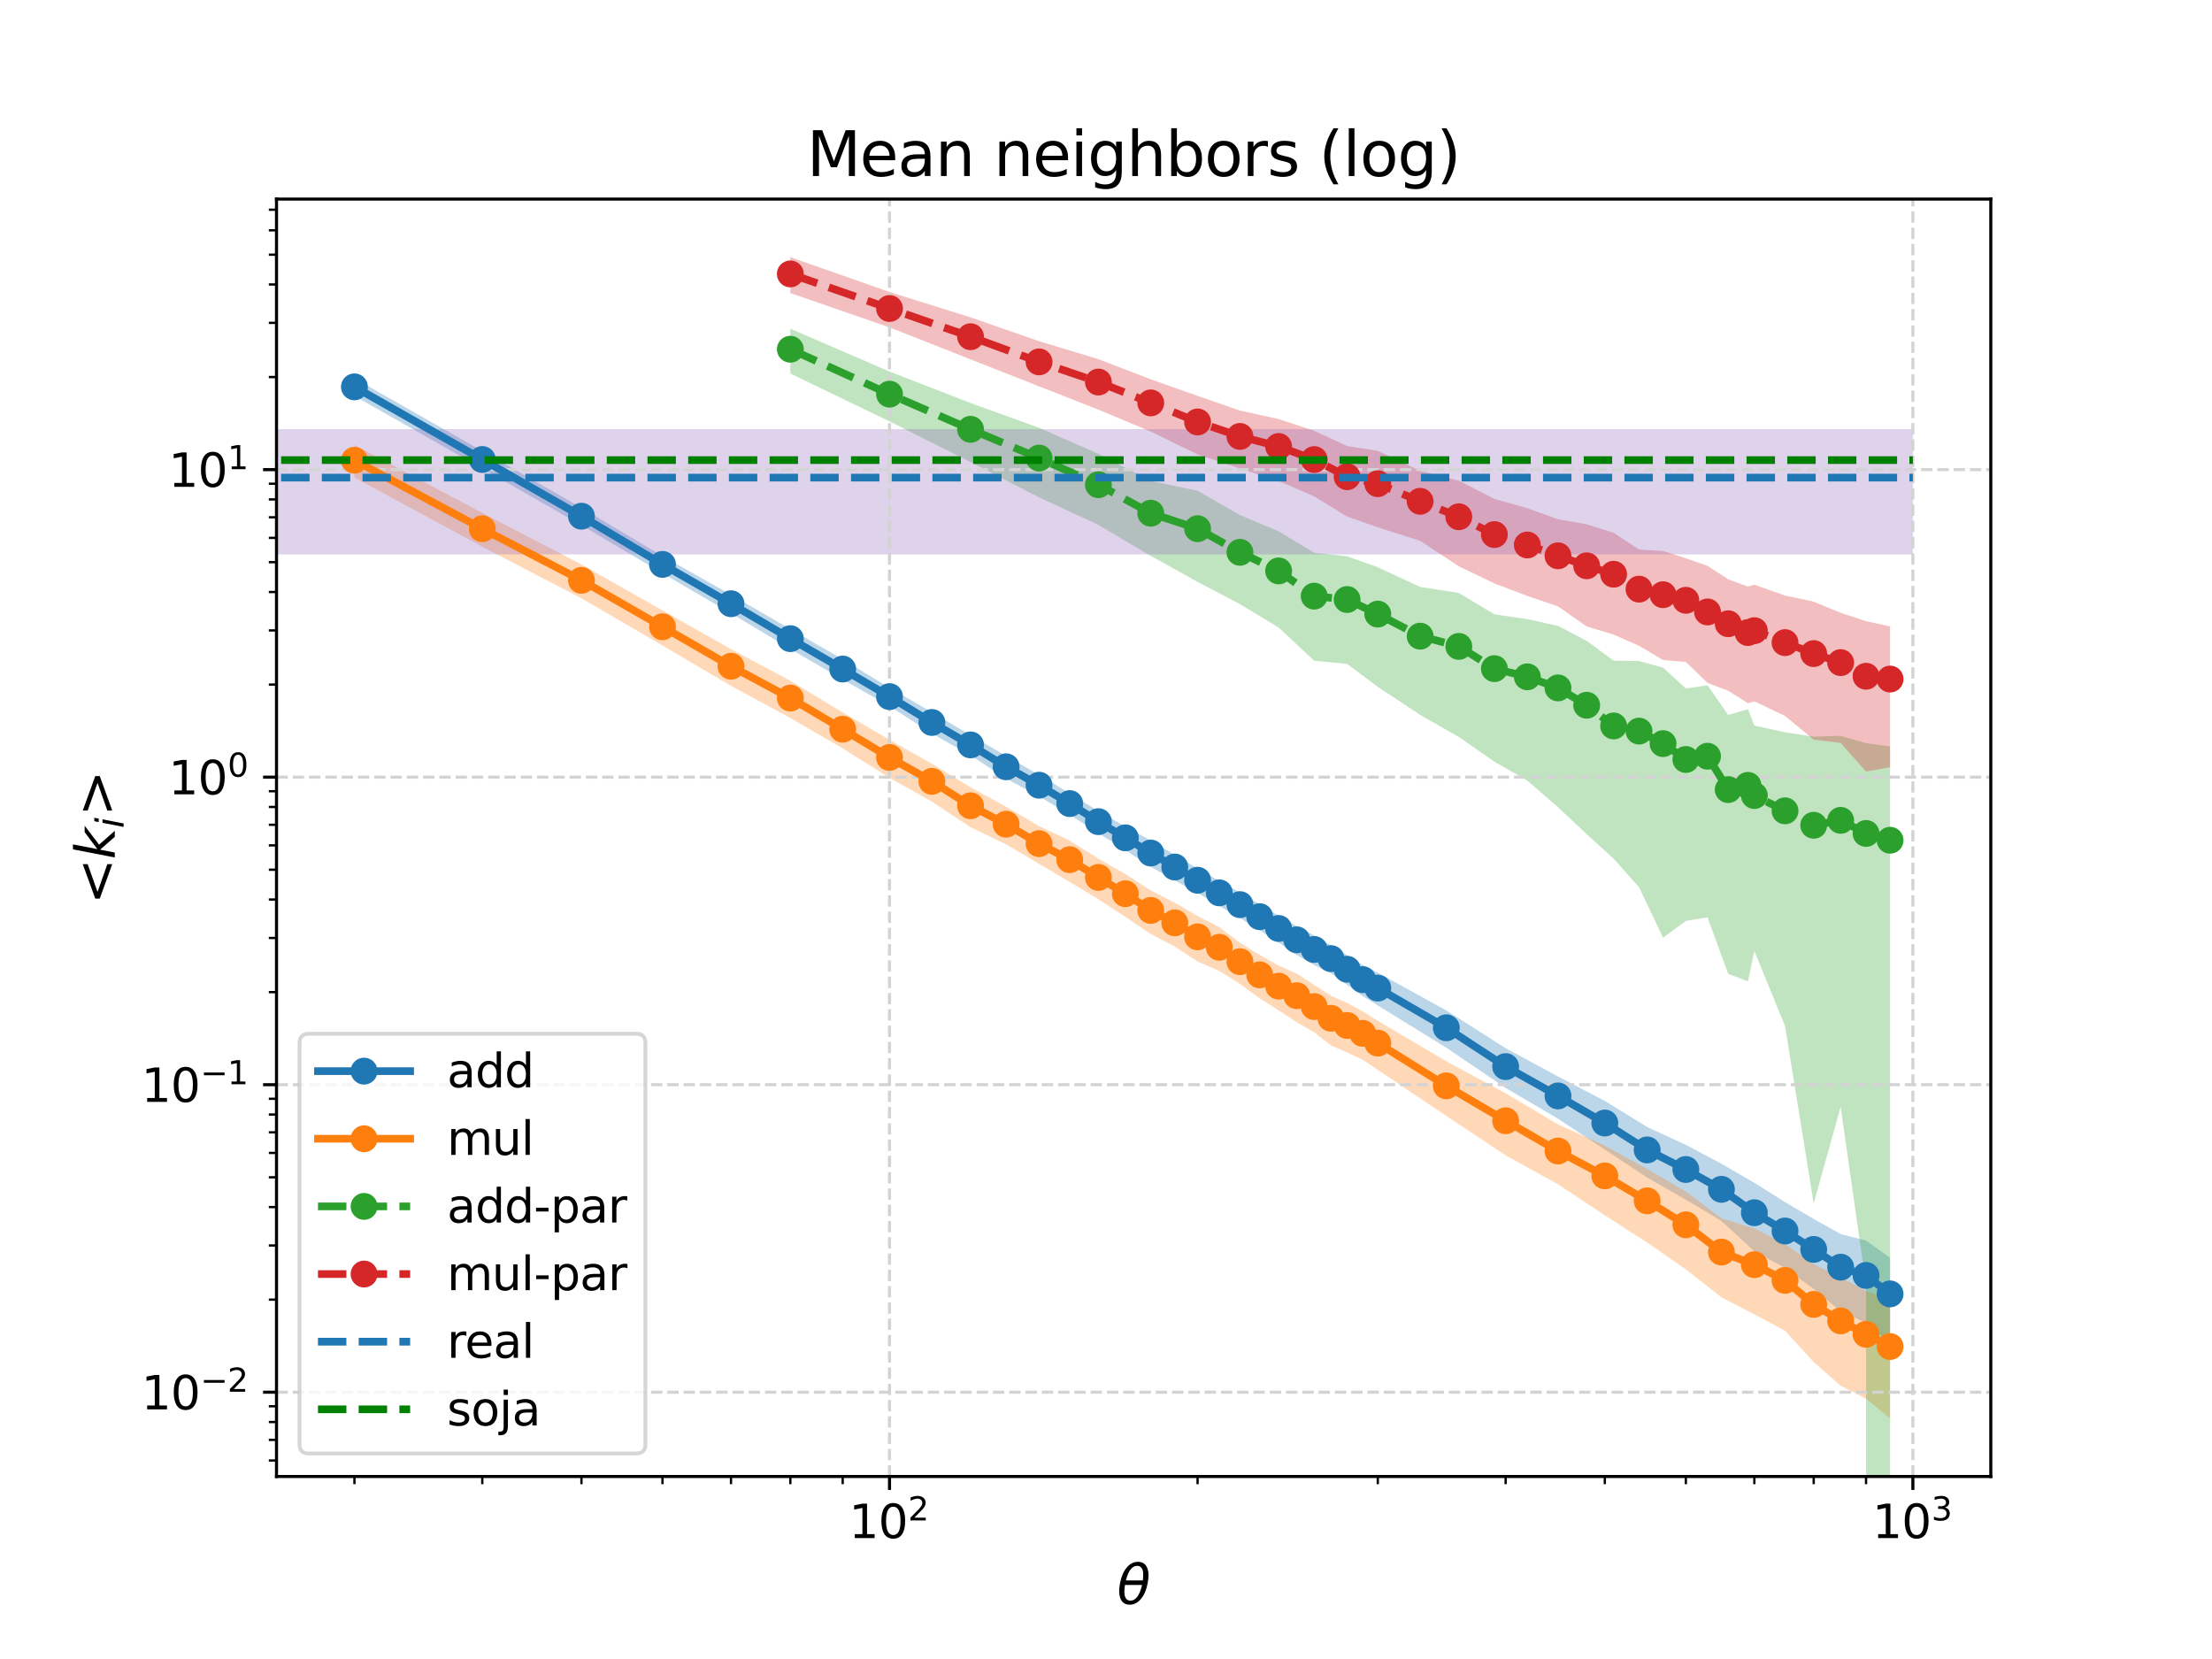 <?xml version="1.0" encoding="utf-8" standalone="no"?>
<!DOCTYPE svg PUBLIC "-//W3C//DTD SVG 1.1//EN"
  "http://www.w3.org/Graphics/SVG/1.1/DTD/svg11.dtd">
<svg xmlns:xlink="http://www.w3.org/1999/xlink" width="576pt" height="432pt" viewBox="0 0 576 432" xmlns="http://www.w3.org/2000/svg" version="1.1">
 <defs>
  <style type="text/css">*{stroke-linejoin: round; stroke-linecap: butt}</style>
 </defs>
 <g id="figure_1">
  <g id="patch_1">
   <path d="M 0 432 
L 576 432 
L 576 0 
L 0 0 
z
" style="fill: #ffffff"/>
  </g>
  <g id="axes_1">
   <g id="patch_2">
    <path d="M 72 384.48 
L 518.4 384.48 
L 518.4 51.84 
L 72 51.84 
z
" style="fill: #ffffff"/>
   </g>
   <g id="PolyCollection_1">
    <path d="M 92.291 98.519 
L 92.291 103.106 
L 125.585 122.003 
L 151.409 136.756 
L 172.51 149.278 
L 190.35 159.708 
L 205.803 168.981 
L 219.435 176.936 
L 231.628 183.86 
L 242.658 191.014 
L 252.728 196.693 
L 261.992 202.738 
L 270.568 207.372 
L 278.553 212.127 
L 286.022 216.942 
L 293.038 221.364 
L 299.653 225.726 
L 305.911 229.271 
L 311.847 232.514 
L 317.493 235.908 
L 322.877 239.062 
L 328.022 242.273 
L 332.947 245.428 
L 337.672 248.7 
L 342.211 251.318 
L 346.578 253.44 
L 350.787 256.47 
L 354.848 259.385 
L 358.772 261.825 
L 376.612 272.817 
L 392.066 283.299 
L 405.697 291.312 
L 417.89 299.347 
L 428.921 306.641 
L 438.991 312.399 
L 448.254 317.936 
L 456.831 325.834 
L 464.815 330.159 
L 472.284 335.634 
L 479.301 341.457 
L 485.916 344.464 
L 492.173 349.803 
L 492.173 327.553 
L 492.173 327.553 
L 485.916 323.034 
L 479.301 321.346 
L 472.284 317.413 
L 464.815 313.027 
L 456.831 308.001 
L 448.254 303.039 
L 438.991 298.12 
L 428.921 293.474 
L 417.89 286.671 
L 405.697 280.303 
L 392.066 272.948 
L 376.612 263.116 
L 358.772 253.285 
L 354.848 251.284 
L 350.787 248.74 
L 346.578 246.171 
L 342.211 243.592 
L 337.672 241.166 
L 332.947 238.46 
L 328.022 235.466 
L 322.877 232.389 
L 317.493 229.382 
L 311.847 226.204 
L 305.911 222.589 
L 299.653 218.86 
L 293.038 215.249 
L 286.022 211.21 
L 278.553 206.597 
L 270.568 201.781 
L 261.992 196.854 
L 252.728 191.444 
L 242.658 185.462 
L 231.628 179.102 
L 219.435 171.692 
L 205.803 163.817 
L 190.35 154.873 
L 172.51 144.796 
L 151.409 132.233 
L 125.585 117.449 
L 92.291 98.519 
z
" clip-path="url(#p66dcf03c89)" style="fill: #1f77b4; fill-opacity: 0.3"/>
   </g>
   <g id="PolyCollection_2">
    <path d="M 92.291 115.878 
L 92.291 124.345 
L 125.585 142.369 
L 151.409 155.797 
L 172.51 168.087 
L 190.35 178.603 
L 205.803 186.969 
L 219.435 194.884 
L 231.628 202.538 
L 242.658 208.739 
L 252.728 215.417 
L 261.992 219.862 
L 270.568 224.94 
L 278.553 229.668 
L 286.022 234.175 
L 293.038 238.743 
L 299.653 243.212 
L 305.911 246.47 
L 311.847 250.379 
L 317.493 252.845 
L 322.877 256.188 
L 328.022 259.973 
L 332.947 263.091 
L 337.672 266.189 
L 342.211 268.807 
L 346.578 272.218 
L 350.787 274.068 
L 354.848 275.96 
L 358.772 278.584 
L 376.612 290.598 
L 392.066 300.849 
L 405.697 308.385 
L 417.89 316.465 
L 428.921 323.564 
L 438.991 330.534 
L 448.254 337.821 
L 456.831 342.264 
L 464.815 346.522 
L 472.284 354.691 
L 479.301 360.833 
L 485.916 364.205 
L 492.173 369.36 
L 492.173 338.526 
L 492.173 338.526 
L 485.916 336.198 
L 479.301 332.641 
L 472.284 329.207 
L 464.815 323.917 
L 456.831 319.907 
L 448.254 317.261 
L 438.991 310.254 
L 428.921 304.433 
L 417.89 298.289 
L 405.697 292.793 
L 392.066 284.697 
L 376.612 276.35 
L 358.772 265.817 
L 354.848 263.353 
L 350.787 261.174 
L 346.578 259.286 
L 342.211 256.497 
L 337.672 253.52 
L 332.947 251.454 
L 328.022 248.651 
L 322.877 245.467 
L 317.493 241.424 
L 311.847 238.527 
L 305.911 235.081 
L 299.653 231.858 
L 293.038 227.586 
L 286.022 223.594 
L 278.553 218.878 
L 270.568 215.118 
L 261.992 210.075 
L 252.728 204.999 
L 242.658 198.881 
L 231.628 192.64 
L 219.435 185.517 
L 205.803 177.263 
L 190.35 169.036 
L 172.51 158.939 
L 151.409 146.997 
L 125.585 133.558 
L 92.291 115.878 
z
" clip-path="url(#p66dcf03c89)" style="fill: #ff7f0e; fill-opacity: 0.3"/>
   </g>
   <g id="PolyCollection_3">
    <path d="M 205.803 85.592 
L 205.803 97.263 
L 231.628 109.724 
L 252.728 120.325 
L 270.568 129.504 
L 286.022 136.678 
L 299.653 144.751 
L 311.847 151.509 
L 322.877 157.309 
L 332.947 163.401 
L 342.211 172.045 
L 350.787 172.875 
L 358.772 178.847 
L 369.802 186.144 
L 379.872 191.904 
L 389.136 198.325 
L 397.712 203.265 
L 405.697 210.188 
L 413.166 217.212 
L 420.182 223.606 
L 426.797 231.025 
L 433.054 244.161 
L 438.991 239.812 
L 444.637 238.874 
L 450.021 253.587 
L 455.165 255.54 
L 456.831 247.647 
L 464.815 267.149 
L 472.284 313.37 
L 479.301 288.19 
L 485.916 334.583 
L 492.173 80284.048 
L 492.173 194.364 
L 492.173 194.364 
L 485.916 193.517 
L 479.301 191.608 
L 472.284 191.829 
L 464.815 190.689 
L 456.831 188.947 
L 455.165 184.66 
L 450.021 186.178 
L 444.637 178.45 
L 438.991 179.284 
L 433.054 173.856 
L 426.797 172.145 
L 420.182 172.045 
L 413.166 166.885 
L 405.697 162.989 
L 397.712 161.222 
L 389.136 159.971 
L 379.872 154.397 
L 369.802 152.851 
L 358.772 147.708 
L 350.787 144.853 
L 342.211 143.946 
L 332.947 138.35 
L 322.877 134.125 
L 311.847 127.792 
L 299.653 125.23 
L 286.022 118.187 
L 270.568 111.39 
L 252.728 104.951 
L 231.628 96.752 
L 205.803 85.592 
z
" clip-path="url(#p66dcf03c89)" style="fill: #2ca02c; fill-opacity: 0.3"/>
   </g>
   <g id="PolyCollection_4">
    <path d="M 205.803 66.96 
L 205.803 76.319 
L 231.628 85.24 
L 252.728 93.578 
L 270.568 100.604 
L 286.022 106.673 
L 299.653 112.382 
L 311.847 118.321 
L 322.877 122.003 
L 332.947 125.251 
L 342.211 129.246 
L 350.787 134.521 
L 358.772 137.305 
L 369.802 140.831 
L 379.872 147.47 
L 389.136 151.915 
L 397.712 155.18 
L 405.697 157.895 
L 413.166 163.128 
L 420.182 165.244 
L 426.797 168.161 
L 433.054 171.877 
L 438.991 172.374 
L 444.637 177.818 
L 450.021 179.876 
L 455.165 183.101 
L 456.831 182.635 
L 464.815 186.425 
L 472.284 192.599 
L 479.301 193.461 
L 485.916 200.914 
L 492.173 199.777 
L 492.173 163.119 
L 492.173 163.119 
L 485.916 161.764 
L 479.301 159.571 
L 472.284 156.673 
L 464.815 155.079 
L 456.831 152.256 
L 455.165 152.748 
L 450.021 150.85 
L 444.637 147.351 
L 438.991 145.373 
L 433.054 143.487 
L 426.797 143.088 
L 420.182 138.74 
L 413.166 136.52 
L 405.697 135.205 
L 397.712 132.333 
L 389.136 129.908 
L 379.872 125.17 
L 369.802 122.611 
L 358.772 117.403 
L 350.787 116.143 
L 342.211 112.162 
L 332.947 109.124 
L 322.877 106.91 
L 311.847 103.088 
L 299.653 98.768 
L 286.022 93.527 
L 270.568 88.847 
L 252.728 82.637 
L 231.628 76.033 
L 205.803 66.96 
z
" clip-path="url(#p66dcf03c89)" style="fill: #d62728; fill-opacity: 0.3"/>
   </g>
   <g id="PolyCollection_5">
    <path d="M -266782.288 111.748 
L -266782.288 144.368 
L 498.109 144.368 
L 498.109 111.748 
L 498.109 111.748 
L -266782.288 111.748 
z
" clip-path="url(#p66dcf03c89)" style="fill: #9467bd; fill-opacity: 0.3"/>
   </g>
   <g id="matplotlib.axis_1">
    <g id="xtick_1">
     <g id="line2d_1">
      <path d="M 231.628 384.48 
L 231.628 51.84 
" clip-path="url(#p66dcf03c89)" style="fill: none; stroke-dasharray: 2.96,1.28; stroke-dashoffset: 0; stroke: #d3d3d3; stroke-width: 0.8"/>
     </g>
     <g id="line2d_2">
      <defs>
       <path id="maacf368ef7" d="M 0 0 
L 0 3.5 
" style="stroke: #000000; stroke-width: 0.8"/>
      </defs>
      <g>
       <use xlink:href="#maacf368ef7" x="231.628" y="384.48" style="stroke: #000000; stroke-width: 0.8"/>
      </g>
     </g>
     <g id="text_1">
      <!-- $\mathdefault{10^{2}}$ -->
      <g transform="translate(221.068 400.598) scale(0.12 -0.12)">
       <defs>
        <path id="DejaVuSans-31" d="M 794 531 
L 1825 531 
L 1825 4091 
L 703 3866 
L 703 4441 
L 1819 4666 
L 2450 4666 
L 2450 531 
L 3481 531 
L 3481 0 
L 794 0 
L 794 531 
z
" transform="scale(0.016)"/>
        <path id="DejaVuSans-30" d="M 2034 4250 
Q 1547 4250 1301 3770 
Q 1056 3291 1056 2328 
Q 1056 1369 1301 889 
Q 1547 409 2034 409 
Q 2525 409 2770 889 
Q 3016 1369 3016 2328 
Q 3016 3291 2770 3770 
Q 2525 4250 2034 4250 
z
M 2034 4750 
Q 2819 4750 3233 4129 
Q 3647 3509 3647 2328 
Q 3647 1150 3233 529 
Q 2819 -91 2034 -91 
Q 1250 -91 836 529 
Q 422 1150 422 2328 
Q 422 3509 836 4129 
Q 1250 4750 2034 4750 
z
" transform="scale(0.016)"/>
        <path id="DejaVuSans-32" d="M 1228 531 
L 3431 531 
L 3431 0 
L 469 0 
L 469 531 
Q 828 903 1448 1529 
Q 2069 2156 2228 2338 
Q 2531 2678 2651 2914 
Q 2772 3150 2772 3378 
Q 2772 3750 2511 3984 
Q 2250 4219 1831 4219 
Q 1534 4219 1204 4116 
Q 875 4013 500 3803 
L 500 4441 
Q 881 4594 1212 4672 
Q 1544 4750 1819 4750 
Q 2544 4750 2975 4387 
Q 3406 4025 3406 3419 
Q 3406 3131 3298 2873 
Q 3191 2616 2906 2266 
Q 2828 2175 2409 1742 
Q 1991 1309 1228 531 
z
" transform="scale(0.016)"/>
       </defs>
       <use xlink:href="#DejaVuSans-31" transform="translate(0 0.766)"/>
       <use xlink:href="#DejaVuSans-30" transform="translate(63.623 0.766)"/>
       <use xlink:href="#DejaVuSans-32" transform="translate(128.203 39.047) scale(0.7)"/>
      </g>
     </g>
    </g>
    <g id="xtick_2">
     <g id="line2d_3">
      <path d="M 498.109 384.48 
L 498.109 51.84 
" clip-path="url(#p66dcf03c89)" style="fill: none; stroke-dasharray: 2.96,1.28; stroke-dashoffset: 0; stroke: #d3d3d3; stroke-width: 0.8"/>
     </g>
     <g id="line2d_4">
      <g>
       <use xlink:href="#maacf368ef7" x="498.109" y="384.48" style="stroke: #000000; stroke-width: 0.8"/>
      </g>
     </g>
     <g id="text_2">
      <!-- $\mathdefault{10^{3}}$ -->
      <g transform="translate(487.549 400.598) scale(0.12 -0.12)">
       <defs>
        <path id="DejaVuSans-33" d="M 2597 2516 
Q 3050 2419 3304 2112 
Q 3559 1806 3559 1356 
Q 3559 666 3084 287 
Q 2609 -91 1734 -91 
Q 1441 -91 1130 -33 
Q 819 25 488 141 
L 488 750 
Q 750 597 1062 519 
Q 1375 441 1716 441 
Q 2309 441 2620 675 
Q 2931 909 2931 1356 
Q 2931 1769 2642 2001 
Q 2353 2234 1838 2234 
L 1294 2234 
L 1294 2753 
L 1863 2753 
Q 2328 2753 2575 2939 
Q 2822 3125 2822 3475 
Q 2822 3834 2567 4026 
Q 2313 4219 1838 4219 
Q 1578 4219 1281 4162 
Q 984 4106 628 3988 
L 628 4550 
Q 988 4650 1302 4700 
Q 1616 4750 1894 4750 
Q 2613 4750 3031 4423 
Q 3450 4097 3450 3541 
Q 3450 3153 3228 2886 
Q 3006 2619 2597 2516 
z
" transform="scale(0.016)"/>
       </defs>
       <use xlink:href="#DejaVuSans-31" transform="translate(0 0.766)"/>
       <use xlink:href="#DejaVuSans-30" transform="translate(63.623 0.766)"/>
       <use xlink:href="#DejaVuSans-33" transform="translate(128.203 39.047) scale(0.7)"/>
      </g>
     </g>
    </g>
    <g id="xtick_3">
     <g id="line2d_5">
      <defs>
       <path id="m690b285344" d="M 0 0 
L 0 2 
" style="stroke: #000000; stroke-width: 0.6"/>
      </defs>
      <g>
       <use xlink:href="#m690b285344" x="92.291" y="384.48" style="stroke: #000000; stroke-width: 0.6"/>
      </g>
     </g>
    </g>
    <g id="xtick_4">
     <g id="line2d_6">
      <g>
       <use xlink:href="#m690b285344" x="125.585" y="384.48" style="stroke: #000000; stroke-width: 0.6"/>
      </g>
     </g>
    </g>
    <g id="xtick_5">
     <g id="line2d_7">
      <g>
       <use xlink:href="#m690b285344" x="151.409" y="384.48" style="stroke: #000000; stroke-width: 0.6"/>
      </g>
     </g>
    </g>
    <g id="xtick_6">
     <g id="line2d_8">
      <g>
       <use xlink:href="#m690b285344" x="172.51" y="384.48" style="stroke: #000000; stroke-width: 0.6"/>
      </g>
     </g>
    </g>
    <g id="xtick_7">
     <g id="line2d_9">
      <g>
       <use xlink:href="#m690b285344" x="190.35" y="384.48" style="stroke: #000000; stroke-width: 0.6"/>
      </g>
     </g>
    </g>
    <g id="xtick_8">
     <g id="line2d_10">
      <g>
       <use xlink:href="#m690b285344" x="205.803" y="384.48" style="stroke: #000000; stroke-width: 0.6"/>
      </g>
     </g>
    </g>
    <g id="xtick_9">
     <g id="line2d_11">
      <g>
       <use xlink:href="#m690b285344" x="219.435" y="384.48" style="stroke: #000000; stroke-width: 0.6"/>
      </g>
     </g>
    </g>
    <g id="xtick_10">
     <g id="line2d_12">
      <g>
       <use xlink:href="#m690b285344" x="311.847" y="384.48" style="stroke: #000000; stroke-width: 0.6"/>
      </g>
     </g>
    </g>
    <g id="xtick_11">
     <g id="line2d_13">
      <g>
       <use xlink:href="#m690b285344" x="358.772" y="384.48" style="stroke: #000000; stroke-width: 0.6"/>
      </g>
     </g>
    </g>
    <g id="xtick_12">
     <g id="line2d_14">
      <g>
       <use xlink:href="#m690b285344" x="392.066" y="384.48" style="stroke: #000000; stroke-width: 0.6"/>
      </g>
     </g>
    </g>
    <g id="xtick_13">
     <g id="line2d_15">
      <g>
       <use xlink:href="#m690b285344" x="417.89" y="384.48" style="stroke: #000000; stroke-width: 0.6"/>
      </g>
     </g>
    </g>
    <g id="xtick_14">
     <g id="line2d_16">
      <g>
       <use xlink:href="#m690b285344" x="438.991" y="384.48" style="stroke: #000000; stroke-width: 0.6"/>
      </g>
     </g>
    </g>
    <g id="xtick_15">
     <g id="line2d_17">
      <g>
       <use xlink:href="#m690b285344" x="456.831" y="384.48" style="stroke: #000000; stroke-width: 0.6"/>
      </g>
     </g>
    </g>
    <g id="xtick_16">
     <g id="line2d_18">
      <g>
       <use xlink:href="#m690b285344" x="472.284" y="384.48" style="stroke: #000000; stroke-width: 0.6"/>
      </g>
     </g>
    </g>
    <g id="xtick_17">
     <g id="line2d_19">
      <g>
       <use xlink:href="#m690b285344" x="485.916" y="384.48" style="stroke: #000000; stroke-width: 0.6"/>
      </g>
     </g>
    </g>
    <g id="text_3">
     <!-- $\theta$ -->
     <g transform="translate(290.86 417.732) scale(0.14 -0.14)">
      <defs>
       <path id="DejaVuSans-Oblique-3b8" d="M 2913 2219 
L 925 2219 
Q 791 1284 928 888 
Q 1100 400 1566 400 
Q 2034 400 2391 891 
Q 2703 1322 2913 2219 
z
M 3009 2750 
Q 3094 3638 2984 3950 
Q 2813 4444 2353 4444 
Q 1875 4444 1525 3956 
Q 1250 3563 1034 2750 
L 3009 2750 
z
M 2444 4913 
Q 3194 4913 3494 4250 
Q 3794 3591 3566 2422 
Q 3341 1256 2781 594 
Q 2225 -72 1475 -72 
Q 722 -72 425 594 
Q 128 1256 353 2422 
Q 581 3591 1134 4250 
Q 1691 4913 2444 4913 
z
" transform="scale(0.016)"/>
      </defs>
      <use xlink:href="#DejaVuSans-Oblique-3b8" transform="translate(0 0.234)"/>
     </g>
    </g>
   </g>
   <g id="matplotlib.axis_2">
    <g id="ytick_1">
     <g id="line2d_20">
      <path d="M 72 362.533 
L 518.4 362.533 
" clip-path="url(#p66dcf03c89)" style="fill: none; stroke-dasharray: 2.96,1.28; stroke-dashoffset: 0; stroke: #d3d3d3; stroke-width: 0.8"/>
     </g>
     <g id="line2d_21">
      <defs>
       <path id="m8464989b08" d="M 0 0 
L -3.5 0 
" style="stroke: #000000; stroke-width: 0.8"/>
      </defs>
      <g>
       <use xlink:href="#m8464989b08" x="72" y="362.533" style="stroke: #000000; stroke-width: 0.8"/>
      </g>
     </g>
     <g id="text_4">
      <!-- $\mathdefault{10^{-2}}$ -->
      <g transform="translate(36.8 367.092) scale(0.12 -0.12)">
       <defs>
        <path id="DejaVuSans-2212" d="M 678 2272 
L 4684 2272 
L 4684 1741 
L 678 1741 
L 678 2272 
z
" transform="scale(0.016)"/>
       </defs>
       <use xlink:href="#DejaVuSans-31" transform="translate(0 0.766)"/>
       <use xlink:href="#DejaVuSans-30" transform="translate(63.623 0.766)"/>
       <use xlink:href="#DejaVuSans-2212" transform="translate(128.203 39.047) scale(0.7)"/>
       <use xlink:href="#DejaVuSans-32" transform="translate(186.855 39.047) scale(0.7)"/>
      </g>
     </g>
    </g>
    <g id="ytick_2">
     <g id="line2d_22">
      <path d="M 72 282.451 
L 518.4 282.451 
" clip-path="url(#p66dcf03c89)" style="fill: none; stroke-dasharray: 2.96,1.28; stroke-dashoffset: 0; stroke: #d3d3d3; stroke-width: 0.8"/>
     </g>
     <g id="line2d_23">
      <g>
       <use xlink:href="#m8464989b08" x="72" y="282.451" style="stroke: #000000; stroke-width: 0.8"/>
      </g>
     </g>
     <g id="text_5">
      <!-- $\mathdefault{10^{-1}}$ -->
      <g transform="translate(36.8 287.01) scale(0.12 -0.12)">
       <use xlink:href="#DejaVuSans-31" transform="translate(0 0.684)"/>
       <use xlink:href="#DejaVuSans-30" transform="translate(63.623 0.684)"/>
       <use xlink:href="#DejaVuSans-2212" transform="translate(128.203 38.966) scale(0.7)"/>
       <use xlink:href="#DejaVuSans-31" transform="translate(186.855 38.966) scale(0.7)"/>
      </g>
     </g>
    </g>
    <g id="ytick_3">
     <g id="line2d_24">
      <path d="M 72 202.37 
L 518.4 202.37 
" clip-path="url(#p66dcf03c89)" style="fill: none; stroke-dasharray: 2.96,1.28; stroke-dashoffset: 0; stroke: #d3d3d3; stroke-width: 0.8"/>
     </g>
     <g id="line2d_25">
      <g>
       <use xlink:href="#m8464989b08" x="72" y="202.37" style="stroke: #000000; stroke-width: 0.8"/>
      </g>
     </g>
     <g id="text_6">
      <!-- $\mathdefault{10^{0}}$ -->
      <g transform="translate(43.88 206.929) scale(0.12 -0.12)">
       <use xlink:href="#DejaVuSans-31" transform="translate(0 0.766)"/>
       <use xlink:href="#DejaVuSans-30" transform="translate(63.623 0.766)"/>
       <use xlink:href="#DejaVuSans-30" transform="translate(128.203 39.047) scale(0.7)"/>
      </g>
     </g>
    </g>
    <g id="ytick_4">
     <g id="line2d_26">
      <path d="M 72 122.288 
L 518.4 122.288 
" clip-path="url(#p66dcf03c89)" style="fill: none; stroke-dasharray: 2.96,1.28; stroke-dashoffset: 0; stroke: #d3d3d3; stroke-width: 0.8"/>
     </g>
     <g id="line2d_27">
      <g>
       <use xlink:href="#m8464989b08" x="72" y="122.288" style="stroke: #000000; stroke-width: 0.8"/>
      </g>
     </g>
     <g id="text_7">
      <!-- $\mathdefault{10^{1}}$ -->
      <g transform="translate(43.88 126.847) scale(0.12 -0.12)">
       <use xlink:href="#DejaVuSans-31" transform="translate(0 0.684)"/>
       <use xlink:href="#DejaVuSans-30" transform="translate(63.623 0.684)"/>
       <use xlink:href="#DejaVuSans-31" transform="translate(128.203 38.966) scale(0.7)"/>
      </g>
     </g>
    </g>
    <g id="ytick_5">
     <g id="line2d_28">
      <defs>
       <path id="m1ffbf0ee69" d="M 0 0 
L -2 0 
" style="stroke: #000000; stroke-width: 0.6"/>
      </defs>
      <g>
       <use xlink:href="#m1ffbf0ee69" x="72" y="380.299" style="stroke: #000000; stroke-width: 0.6"/>
      </g>
     </g>
    </g>
    <g id="ytick_6">
     <g id="line2d_29">
      <g>
       <use xlink:href="#m1ffbf0ee69" x="72" y="374.938" style="stroke: #000000; stroke-width: 0.6"/>
      </g>
     </g>
    </g>
    <g id="ytick_7">
     <g id="line2d_30">
      <g>
       <use xlink:href="#m1ffbf0ee69" x="72" y="370.294" style="stroke: #000000; stroke-width: 0.6"/>
      </g>
     </g>
    </g>
    <g id="ytick_8">
     <g id="line2d_31">
      <g>
       <use xlink:href="#m1ffbf0ee69" x="72" y="366.197" style="stroke: #000000; stroke-width: 0.6"/>
      </g>
     </g>
    </g>
    <g id="ytick_9">
     <g id="line2d_32">
      <g>
       <use xlink:href="#m1ffbf0ee69" x="72" y="338.426" style="stroke: #000000; stroke-width: 0.6"/>
      </g>
     </g>
    </g>
    <g id="ytick_10">
     <g id="line2d_33">
      <g>
       <use xlink:href="#m1ffbf0ee69" x="72" y="324.324" style="stroke: #000000; stroke-width: 0.6"/>
      </g>
     </g>
    </g>
    <g id="ytick_11">
     <g id="line2d_34">
      <g>
       <use xlink:href="#m1ffbf0ee69" x="72" y="314.319" style="stroke: #000000; stroke-width: 0.6"/>
      </g>
     </g>
    </g>
    <g id="ytick_12">
     <g id="line2d_35">
      <g>
       <use xlink:href="#m1ffbf0ee69" x="72" y="306.558" style="stroke: #000000; stroke-width: 0.6"/>
      </g>
     </g>
    </g>
    <g id="ytick_13">
     <g id="line2d_36">
      <g>
       <use xlink:href="#m1ffbf0ee69" x="72" y="300.217" style="stroke: #000000; stroke-width: 0.6"/>
      </g>
     </g>
    </g>
    <g id="ytick_14">
     <g id="line2d_37">
      <g>
       <use xlink:href="#m1ffbf0ee69" x="72" y="294.856" style="stroke: #000000; stroke-width: 0.6"/>
      </g>
     </g>
    </g>
    <g id="ytick_15">
     <g id="line2d_38">
      <g>
       <use xlink:href="#m1ffbf0ee69" x="72" y="290.212" style="stroke: #000000; stroke-width: 0.6"/>
      </g>
     </g>
    </g>
    <g id="ytick_16">
     <g id="line2d_39">
      <g>
       <use xlink:href="#m1ffbf0ee69" x="72" y="286.116" style="stroke: #000000; stroke-width: 0.6"/>
      </g>
     </g>
    </g>
    <g id="ytick_17">
     <g id="line2d_40">
      <g>
       <use xlink:href="#m1ffbf0ee69" x="72" y="258.344" style="stroke: #000000; stroke-width: 0.6"/>
      </g>
     </g>
    </g>
    <g id="ytick_18">
     <g id="line2d_41">
      <g>
       <use xlink:href="#m1ffbf0ee69" x="72" y="244.243" style="stroke: #000000; stroke-width: 0.6"/>
      </g>
     </g>
    </g>
    <g id="ytick_19">
     <g id="line2d_42">
      <g>
       <use xlink:href="#m1ffbf0ee69" x="72" y="234.237" style="stroke: #000000; stroke-width: 0.6"/>
      </g>
     </g>
    </g>
    <g id="ytick_20">
     <g id="line2d_43">
      <g>
       <use xlink:href="#m1ffbf0ee69" x="72" y="226.477" style="stroke: #000000; stroke-width: 0.6"/>
      </g>
     </g>
    </g>
    <g id="ytick_21">
     <g id="line2d_44">
      <g>
       <use xlink:href="#m1ffbf0ee69" x="72" y="220.136" style="stroke: #000000; stroke-width: 0.6"/>
      </g>
     </g>
    </g>
    <g id="ytick_22">
     <g id="line2d_45">
      <g>
       <use xlink:href="#m1ffbf0ee69" x="72" y="214.774" style="stroke: #000000; stroke-width: 0.6"/>
      </g>
     </g>
    </g>
    <g id="ytick_23">
     <g id="line2d_46">
      <g>
       <use xlink:href="#m1ffbf0ee69" x="72" y="210.13" style="stroke: #000000; stroke-width: 0.6"/>
      </g>
     </g>
    </g>
    <g id="ytick_24">
     <g id="line2d_47">
      <g>
       <use xlink:href="#m1ffbf0ee69" x="72" y="206.034" style="stroke: #000000; stroke-width: 0.6"/>
      </g>
     </g>
    </g>
    <g id="ytick_25">
     <g id="line2d_48">
      <g>
       <use xlink:href="#m1ffbf0ee69" x="72" y="178.263" style="stroke: #000000; stroke-width: 0.6"/>
      </g>
     </g>
    </g>
    <g id="ytick_26">
     <g id="line2d_49">
      <g>
       <use xlink:href="#m1ffbf0ee69" x="72" y="164.161" style="stroke: #000000; stroke-width: 0.6"/>
      </g>
     </g>
    </g>
    <g id="ytick_27">
     <g id="line2d_50">
      <g>
       <use xlink:href="#m1ffbf0ee69" x="72" y="154.156" style="stroke: #000000; stroke-width: 0.6"/>
      </g>
     </g>
    </g>
    <g id="ytick_28">
     <g id="line2d_51">
      <g>
       <use xlink:href="#m1ffbf0ee69" x="72" y="146.395" style="stroke: #000000; stroke-width: 0.6"/>
      </g>
     </g>
    </g>
    <g id="ytick_29">
     <g id="line2d_52">
      <g>
       <use xlink:href="#m1ffbf0ee69" x="72" y="140.054" style="stroke: #000000; stroke-width: 0.6"/>
      </g>
     </g>
    </g>
    <g id="ytick_30">
     <g id="line2d_53">
      <g>
       <use xlink:href="#m1ffbf0ee69" x="72" y="134.693" style="stroke: #000000; stroke-width: 0.6"/>
      </g>
     </g>
    </g>
    <g id="ytick_31">
     <g id="line2d_54">
      <g>
       <use xlink:href="#m1ffbf0ee69" x="72" y="130.049" style="stroke: #000000; stroke-width: 0.6"/>
      </g>
     </g>
    </g>
    <g id="ytick_32">
     <g id="line2d_55">
      <g>
       <use xlink:href="#m1ffbf0ee69" x="72" y="125.952" style="stroke: #000000; stroke-width: 0.6"/>
      </g>
     </g>
    </g>
    <g id="ytick_33">
     <g id="line2d_56">
      <g>
       <use xlink:href="#m1ffbf0ee69" x="72" y="98.181" style="stroke: #000000; stroke-width: 0.6"/>
      </g>
     </g>
    </g>
    <g id="ytick_34">
     <g id="line2d_57">
      <g>
       <use xlink:href="#m1ffbf0ee69" x="72" y="84.079" style="stroke: #000000; stroke-width: 0.6"/>
      </g>
     </g>
    </g>
    <g id="ytick_35">
     <g id="line2d_58">
      <g>
       <use xlink:href="#m1ffbf0ee69" x="72" y="74.074" style="stroke: #000000; stroke-width: 0.6"/>
      </g>
     </g>
    </g>
    <g id="ytick_36">
     <g id="line2d_59">
      <g>
       <use xlink:href="#m1ffbf0ee69" x="72" y="66.313" style="stroke: #000000; stroke-width: 0.6"/>
      </g>
     </g>
    </g>
    <g id="ytick_37">
     <g id="line2d_60">
      <g>
       <use xlink:href="#m1ffbf0ee69" x="72" y="59.972" style="stroke: #000000; stroke-width: 0.6"/>
      </g>
     </g>
    </g>
    <g id="ytick_38">
     <g id="line2d_61">
      <g>
       <use xlink:href="#m1ffbf0ee69" x="72" y="54.611" style="stroke: #000000; stroke-width: 0.6"/>
      </g>
     </g>
    </g>
    <g id="text_8">
     <!-- &lt;$k_i$&gt; -->
     <g transform="translate(29.888 235.52) rotate(-90) scale(0.14 -0.14)">
      <defs>
       <path id="DejaVuSans-3c" d="M 4684 3150 
L 1459 2003 
L 4684 863 
L 4684 294 
L 678 1747 
L 678 2266 
L 4684 3719 
L 4684 3150 
z
" transform="scale(0.016)"/>
       <path id="DejaVuSans-Oblique-6b" d="M 1172 4863 
L 1747 4863 
L 1197 2028 
L 3169 3500 
L 3916 3500 
L 1716 1825 
L 3322 0 
L 2625 0 
L 1131 1709 
L 800 0 
L 225 0 
L 1172 4863 
z
" transform="scale(0.016)"/>
       <path id="DejaVuSans-Oblique-69" d="M 1172 4863 
L 1747 4863 
L 1606 4134 
L 1031 4134 
L 1172 4863 
z
M 909 3500 
L 1484 3500 
L 800 0 
L 225 0 
L 909 3500 
z
" transform="scale(0.016)"/>
       <path id="DejaVuSans-3e" d="M 678 3150 
L 678 3719 
L 4684 2266 
L 4684 1747 
L 678 294 
L 678 863 
L 3897 2003 
L 678 3150 
z
" transform="scale(0.016)"/>
      </defs>
      <use xlink:href="#DejaVuSans-3c" transform="translate(0 0.016)"/>
      <use xlink:href="#DejaVuSans-Oblique-6b" transform="translate(83.789 0.016)"/>
      <use xlink:href="#DejaVuSans-Oblique-69" transform="translate(141.699 -16.391) scale(0.7)"/>
      <use xlink:href="#DejaVuSans-3e" transform="translate(163.882 0.016)"/>
     </g>
    </g>
   </g>
   <g id="line2d_62">
    <path d="M 92.291 100.737 
L 125.585 119.652 
L 151.409 134.421 
L 172.51 146.965 
L 190.35 157.207 
L 205.803 166.303 
L 219.435 174.215 
L 231.628 181.399 
L 242.658 188.128 
L 252.728 193.97 
L 261.992 199.672 
L 270.568 204.464 
L 278.553 209.252 
L 286.022 213.958 
L 293.038 218.173 
L 299.653 222.124 
L 305.911 225.77 
L 311.847 229.216 
L 317.493 232.492 
L 322.877 235.565 
L 328.022 238.703 
L 332.947 241.77 
L 337.672 244.73 
L 342.211 247.241 
L 346.578 249.616 
L 350.787 252.391 
L 354.848 255.099 
L 358.772 257.294 
L 376.612 267.629 
L 392.066 277.74 
L 405.697 285.374 
L 417.89 292.435 
L 428.921 299.438 
L 438.991 304.532 
L 448.254 309.696 
L 456.831 315.787 
L 464.815 320.549 
L 472.284 325.344 
L 479.301 329.967 
L 485.916 332.124 
L 492.173 336.928 
" clip-path="url(#p66dcf03c89)" style="fill: none; stroke: #1f77b4; stroke-width: 2; stroke-linecap: square"/>
    <defs>
     <path id="mb362538ffc" d="M 0 3 
C 0.796 3 1.559 2.684 2.121 2.121 
C 2.684 1.559 3 0.796 3 0 
C 3 -0.796 2.684 -1.559 2.121 -2.121 
C 1.559 -2.684 0.796 -3 0 -3 
C -0.796 -3 -1.559 -2.684 -2.121 -2.121 
C -2.684 -1.559 -3 -0.796 -3 0 
C -3 0.796 -2.684 1.559 -2.121 2.121 
C -1.559 2.684 -0.796 3 0 3 
z
" style="stroke: #1f77b4"/>
    </defs>
    <g clip-path="url(#p66dcf03c89)">
     <use xlink:href="#mb362538ffc" x="92.291" y="100.737" style="fill: #1f77b4; stroke: #1f77b4"/>
     <use xlink:href="#mb362538ffc" x="125.585" y="119.652" style="fill: #1f77b4; stroke: #1f77b4"/>
     <use xlink:href="#mb362538ffc" x="151.409" y="134.421" style="fill: #1f77b4; stroke: #1f77b4"/>
     <use xlink:href="#mb362538ffc" x="172.51" y="146.965" style="fill: #1f77b4; stroke: #1f77b4"/>
     <use xlink:href="#mb362538ffc" x="190.35" y="157.207" style="fill: #1f77b4; stroke: #1f77b4"/>
     <use xlink:href="#mb362538ffc" x="205.803" y="166.303" style="fill: #1f77b4; stroke: #1f77b4"/>
     <use xlink:href="#mb362538ffc" x="219.435" y="174.215" style="fill: #1f77b4; stroke: #1f77b4"/>
     <use xlink:href="#mb362538ffc" x="231.628" y="181.399" style="fill: #1f77b4; stroke: #1f77b4"/>
     <use xlink:href="#mb362538ffc" x="242.658" y="188.128" style="fill: #1f77b4; stroke: #1f77b4"/>
     <use xlink:href="#mb362538ffc" x="252.728" y="193.97" style="fill: #1f77b4; stroke: #1f77b4"/>
     <use xlink:href="#mb362538ffc" x="261.992" y="199.672" style="fill: #1f77b4; stroke: #1f77b4"/>
     <use xlink:href="#mb362538ffc" x="270.568" y="204.464" style="fill: #1f77b4; stroke: #1f77b4"/>
     <use xlink:href="#mb362538ffc" x="278.553" y="209.252" style="fill: #1f77b4; stroke: #1f77b4"/>
     <use xlink:href="#mb362538ffc" x="286.022" y="213.958" style="fill: #1f77b4; stroke: #1f77b4"/>
     <use xlink:href="#mb362538ffc" x="293.038" y="218.173" style="fill: #1f77b4; stroke: #1f77b4"/>
     <use xlink:href="#mb362538ffc" x="299.653" y="222.124" style="fill: #1f77b4; stroke: #1f77b4"/>
     <use xlink:href="#mb362538ffc" x="305.911" y="225.77" style="fill: #1f77b4; stroke: #1f77b4"/>
     <use xlink:href="#mb362538ffc" x="311.847" y="229.216" style="fill: #1f77b4; stroke: #1f77b4"/>
     <use xlink:href="#mb362538ffc" x="317.493" y="232.492" style="fill: #1f77b4; stroke: #1f77b4"/>
     <use xlink:href="#mb362538ffc" x="322.877" y="235.565" style="fill: #1f77b4; stroke: #1f77b4"/>
     <use xlink:href="#mb362538ffc" x="328.022" y="238.703" style="fill: #1f77b4; stroke: #1f77b4"/>
     <use xlink:href="#mb362538ffc" x="332.947" y="241.77" style="fill: #1f77b4; stroke: #1f77b4"/>
     <use xlink:href="#mb362538ffc" x="337.672" y="244.73" style="fill: #1f77b4; stroke: #1f77b4"/>
     <use xlink:href="#mb362538ffc" x="342.211" y="247.241" style="fill: #1f77b4; stroke: #1f77b4"/>
     <use xlink:href="#mb362538ffc" x="346.578" y="249.616" style="fill: #1f77b4; stroke: #1f77b4"/>
     <use xlink:href="#mb362538ffc" x="350.787" y="252.391" style="fill: #1f77b4; stroke: #1f77b4"/>
     <use xlink:href="#mb362538ffc" x="354.848" y="255.099" style="fill: #1f77b4; stroke: #1f77b4"/>
     <use xlink:href="#mb362538ffc" x="358.772" y="257.294" style="fill: #1f77b4; stroke: #1f77b4"/>
     <use xlink:href="#mb362538ffc" x="376.612" y="267.629" style="fill: #1f77b4; stroke: #1f77b4"/>
     <use xlink:href="#mb362538ffc" x="392.066" y="277.74" style="fill: #1f77b4; stroke: #1f77b4"/>
     <use xlink:href="#mb362538ffc" x="405.697" y="285.374" style="fill: #1f77b4; stroke: #1f77b4"/>
     <use xlink:href="#mb362538ffc" x="417.89" y="292.435" style="fill: #1f77b4; stroke: #1f77b4"/>
     <use xlink:href="#mb362538ffc" x="428.921" y="299.438" style="fill: #1f77b4; stroke: #1f77b4"/>
     <use xlink:href="#mb362538ffc" x="438.991" y="304.532" style="fill: #1f77b4; stroke: #1f77b4"/>
     <use xlink:href="#mb362538ffc" x="448.254" y="309.696" style="fill: #1f77b4; stroke: #1f77b4"/>
     <use xlink:href="#mb362538ffc" x="456.831" y="315.787" style="fill: #1f77b4; stroke: #1f77b4"/>
     <use xlink:href="#mb362538ffc" x="464.815" y="320.549" style="fill: #1f77b4; stroke: #1f77b4"/>
     <use xlink:href="#mb362538ffc" x="472.284" y="325.344" style="fill: #1f77b4; stroke: #1f77b4"/>
     <use xlink:href="#mb362538ffc" x="479.301" y="329.967" style="fill: #1f77b4; stroke: #1f77b4"/>
     <use xlink:href="#mb362538ffc" x="485.916" y="332.124" style="fill: #1f77b4; stroke: #1f77b4"/>
     <use xlink:href="#mb362538ffc" x="492.173" y="336.928" style="fill: #1f77b4; stroke: #1f77b4"/>
    </g>
   </g>
   <g id="line2d_63">
    <path d="M 92.291 119.854 
L 125.585 137.685 
L 151.409 151.12 
L 172.51 163.213 
L 190.35 173.492 
L 205.803 181.779 
L 219.435 189.886 
L 231.628 197.238 
L 242.658 203.462 
L 252.728 209.82 
L 261.992 214.625 
L 270.568 219.684 
L 278.553 223.856 
L 286.022 228.484 
L 293.038 232.719 
L 299.653 237.074 
L 305.911 240.311 
L 311.847 243.95 
L 317.493 246.668 
L 322.877 250.416 
L 328.022 253.853 
L 332.947 256.788 
L 337.672 259.281 
L 342.211 262.111 
L 346.578 265.154 
L 350.787 267.027 
L 354.848 269.088 
L 358.772 271.618 
L 376.612 282.749 
L 392.066 291.844 
L 405.697 299.722 
L 417.89 306.203 
L 428.921 312.699 
L 438.991 318.937 
L 448.254 326.043 
L 456.831 329.319 
L 464.815 333.414 
L 472.284 339.665 
L 479.301 343.956 
L 485.916 347.456 
L 492.173 350.633 
" clip-path="url(#p66dcf03c89)" style="fill: none; stroke: #ff7f0e; stroke-width: 2; stroke-linecap: square"/>
    <defs>
     <path id="m080cf0c6e9" d="M 0 3 
C 0.796 3 1.559 2.684 2.121 2.121 
C 2.684 1.559 3 0.796 3 0 
C 3 -0.796 2.684 -1.559 2.121 -2.121 
C 1.559 -2.684 0.796 -3 0 -3 
C -0.796 -3 -1.559 -2.684 -2.121 -2.121 
C -2.684 -1.559 -3 -0.796 -3 0 
C -3 0.796 -2.684 1.559 -2.121 2.121 
C -1.559 2.684 -0.796 3 0 3 
z
" style="stroke: #ff7f0e"/>
    </defs>
    <g clip-path="url(#p66dcf03c89)">
     <use xlink:href="#m080cf0c6e9" x="92.291" y="119.854" style="fill: #ff7f0e; stroke: #ff7f0e"/>
     <use xlink:href="#m080cf0c6e9" x="125.585" y="137.685" style="fill: #ff7f0e; stroke: #ff7f0e"/>
     <use xlink:href="#m080cf0c6e9" x="151.409" y="151.12" style="fill: #ff7f0e; stroke: #ff7f0e"/>
     <use xlink:href="#m080cf0c6e9" x="172.51" y="163.213" style="fill: #ff7f0e; stroke: #ff7f0e"/>
     <use xlink:href="#m080cf0c6e9" x="190.35" y="173.492" style="fill: #ff7f0e; stroke: #ff7f0e"/>
     <use xlink:href="#m080cf0c6e9" x="205.803" y="181.779" style="fill: #ff7f0e; stroke: #ff7f0e"/>
     <use xlink:href="#m080cf0c6e9" x="219.435" y="189.886" style="fill: #ff7f0e; stroke: #ff7f0e"/>
     <use xlink:href="#m080cf0c6e9" x="231.628" y="197.238" style="fill: #ff7f0e; stroke: #ff7f0e"/>
     <use xlink:href="#m080cf0c6e9" x="242.658" y="203.462" style="fill: #ff7f0e; stroke: #ff7f0e"/>
     <use xlink:href="#m080cf0c6e9" x="252.728" y="209.82" style="fill: #ff7f0e; stroke: #ff7f0e"/>
     <use xlink:href="#m080cf0c6e9" x="261.992" y="214.625" style="fill: #ff7f0e; stroke: #ff7f0e"/>
     <use xlink:href="#m080cf0c6e9" x="270.568" y="219.684" style="fill: #ff7f0e; stroke: #ff7f0e"/>
     <use xlink:href="#m080cf0c6e9" x="278.553" y="223.856" style="fill: #ff7f0e; stroke: #ff7f0e"/>
     <use xlink:href="#m080cf0c6e9" x="286.022" y="228.484" style="fill: #ff7f0e; stroke: #ff7f0e"/>
     <use xlink:href="#m080cf0c6e9" x="293.038" y="232.719" style="fill: #ff7f0e; stroke: #ff7f0e"/>
     <use xlink:href="#m080cf0c6e9" x="299.653" y="237.074" style="fill: #ff7f0e; stroke: #ff7f0e"/>
     <use xlink:href="#m080cf0c6e9" x="305.911" y="240.311" style="fill: #ff7f0e; stroke: #ff7f0e"/>
     <use xlink:href="#m080cf0c6e9" x="311.847" y="243.95" style="fill: #ff7f0e; stroke: #ff7f0e"/>
     <use xlink:href="#m080cf0c6e9" x="317.493" y="246.668" style="fill: #ff7f0e; stroke: #ff7f0e"/>
     <use xlink:href="#m080cf0c6e9" x="322.877" y="250.416" style="fill: #ff7f0e; stroke: #ff7f0e"/>
     <use xlink:href="#m080cf0c6e9" x="328.022" y="253.853" style="fill: #ff7f0e; stroke: #ff7f0e"/>
     <use xlink:href="#m080cf0c6e9" x="332.947" y="256.788" style="fill: #ff7f0e; stroke: #ff7f0e"/>
     <use xlink:href="#m080cf0c6e9" x="337.672" y="259.281" style="fill: #ff7f0e; stroke: #ff7f0e"/>
     <use xlink:href="#m080cf0c6e9" x="342.211" y="262.111" style="fill: #ff7f0e; stroke: #ff7f0e"/>
     <use xlink:href="#m080cf0c6e9" x="346.578" y="265.154" style="fill: #ff7f0e; stroke: #ff7f0e"/>
     <use xlink:href="#m080cf0c6e9" x="350.787" y="267.027" style="fill: #ff7f0e; stroke: #ff7f0e"/>
     <use xlink:href="#m080cf0c6e9" x="354.848" y="269.088" style="fill: #ff7f0e; stroke: #ff7f0e"/>
     <use xlink:href="#m080cf0c6e9" x="358.772" y="271.618" style="fill: #ff7f0e; stroke: #ff7f0e"/>
     <use xlink:href="#m080cf0c6e9" x="376.612" y="282.749" style="fill: #ff7f0e; stroke: #ff7f0e"/>
     <use xlink:href="#m080cf0c6e9" x="392.066" y="291.844" style="fill: #ff7f0e; stroke: #ff7f0e"/>
     <use xlink:href="#m080cf0c6e9" x="405.697" y="299.722" style="fill: #ff7f0e; stroke: #ff7f0e"/>
     <use xlink:href="#m080cf0c6e9" x="417.89" y="306.203" style="fill: #ff7f0e; stroke: #ff7f0e"/>
     <use xlink:href="#m080cf0c6e9" x="428.921" y="312.699" style="fill: #ff7f0e; stroke: #ff7f0e"/>
     <use xlink:href="#m080cf0c6e9" x="438.991" y="318.937" style="fill: #ff7f0e; stroke: #ff7f0e"/>
     <use xlink:href="#m080cf0c6e9" x="448.254" y="326.043" style="fill: #ff7f0e; stroke: #ff7f0e"/>
     <use xlink:href="#m080cf0c6e9" x="456.831" y="329.319" style="fill: #ff7f0e; stroke: #ff7f0e"/>
     <use xlink:href="#m080cf0c6e9" x="464.815" y="333.414" style="fill: #ff7f0e; stroke: #ff7f0e"/>
     <use xlink:href="#m080cf0c6e9" x="472.284" y="339.665" style="fill: #ff7f0e; stroke: #ff7f0e"/>
     <use xlink:href="#m080cf0c6e9" x="479.301" y="343.956" style="fill: #ff7f0e; stroke: #ff7f0e"/>
     <use xlink:href="#m080cf0c6e9" x="485.916" y="347.456" style="fill: #ff7f0e; stroke: #ff7f0e"/>
     <use xlink:href="#m080cf0c6e9" x="492.173" y="350.633" style="fill: #ff7f0e; stroke: #ff7f0e"/>
    </g>
   </g>
   <g id="line2d_64">
    <path d="M 205.803 90.941 
L 231.628 102.636 
L 252.728 111.795 
L 270.568 119.28 
L 286.022 126.217 
L 299.653 133.638 
L 311.847 137.667 
L 322.877 143.82 
L 332.947 148.667 
L 342.211 155.232 
L 350.787 156.115 
L 358.772 159.903 
L 369.802 165.657 
L 379.872 168.322 
L 389.136 174.109 
L 397.712 176.243 
L 405.697 179.13 
L 413.166 183.644 
L 420.182 189.036 
L 426.797 190.379 
L 433.054 193.637 
L 438.991 197.769 
L 444.637 196.919 
L 450.021 205.608 
L 455.165 204.507 
L 456.831 207.153 
L 464.815 211.136 
L 472.284 214.896 
L 479.301 213.616 
L 485.916 217.027 
L 492.173 218.8 
" clip-path="url(#p66dcf03c89)" style="fill: none; stroke-dasharray: 7.4,3.2; stroke-dashoffset: 0; stroke: #2ca02c; stroke-width: 2"/>
    <defs>
     <path id="m67ac130d89" d="M 0 3 
C 0.796 3 1.559 2.684 2.121 2.121 
C 2.684 1.559 3 0.796 3 0 
C 3 -0.796 2.684 -1.559 2.121 -2.121 
C 1.559 -2.684 0.796 -3 0 -3 
C -0.796 -3 -1.559 -2.684 -2.121 -2.121 
C -2.684 -1.559 -3 -0.796 -3 0 
C -3 0.796 -2.684 1.559 -2.121 2.121 
C -1.559 2.684 -0.796 3 0 3 
z
" style="stroke: #2ca02c"/>
    </defs>
    <g clip-path="url(#p66dcf03c89)">
     <use xlink:href="#m67ac130d89" x="205.803" y="90.941" style="fill: #2ca02c; stroke: #2ca02c"/>
     <use xlink:href="#m67ac130d89" x="231.628" y="102.636" style="fill: #2ca02c; stroke: #2ca02c"/>
     <use xlink:href="#m67ac130d89" x="252.728" y="111.795" style="fill: #2ca02c; stroke: #2ca02c"/>
     <use xlink:href="#m67ac130d89" x="270.568" y="119.28" style="fill: #2ca02c; stroke: #2ca02c"/>
     <use xlink:href="#m67ac130d89" x="286.022" y="126.217" style="fill: #2ca02c; stroke: #2ca02c"/>
     <use xlink:href="#m67ac130d89" x="299.653" y="133.638" style="fill: #2ca02c; stroke: #2ca02c"/>
     <use xlink:href="#m67ac130d89" x="311.847" y="137.667" style="fill: #2ca02c; stroke: #2ca02c"/>
     <use xlink:href="#m67ac130d89" x="322.877" y="143.82" style="fill: #2ca02c; stroke: #2ca02c"/>
     <use xlink:href="#m67ac130d89" x="332.947" y="148.667" style="fill: #2ca02c; stroke: #2ca02c"/>
     <use xlink:href="#m67ac130d89" x="342.211" y="155.232" style="fill: #2ca02c; stroke: #2ca02c"/>
     <use xlink:href="#m67ac130d89" x="350.787" y="156.115" style="fill: #2ca02c; stroke: #2ca02c"/>
     <use xlink:href="#m67ac130d89" x="358.772" y="159.903" style="fill: #2ca02c; stroke: #2ca02c"/>
     <use xlink:href="#m67ac130d89" x="369.802" y="165.657" style="fill: #2ca02c; stroke: #2ca02c"/>
     <use xlink:href="#m67ac130d89" x="379.872" y="168.322" style="fill: #2ca02c; stroke: #2ca02c"/>
     <use xlink:href="#m67ac130d89" x="389.136" y="174.109" style="fill: #2ca02c; stroke: #2ca02c"/>
     <use xlink:href="#m67ac130d89" x="397.712" y="176.243" style="fill: #2ca02c; stroke: #2ca02c"/>
     <use xlink:href="#m67ac130d89" x="405.697" y="179.13" style="fill: #2ca02c; stroke: #2ca02c"/>
     <use xlink:href="#m67ac130d89" x="413.166" y="183.644" style="fill: #2ca02c; stroke: #2ca02c"/>
     <use xlink:href="#m67ac130d89" x="420.182" y="189.036" style="fill: #2ca02c; stroke: #2ca02c"/>
     <use xlink:href="#m67ac130d89" x="426.797" y="190.379" style="fill: #2ca02c; stroke: #2ca02c"/>
     <use xlink:href="#m67ac130d89" x="433.054" y="193.637" style="fill: #2ca02c; stroke: #2ca02c"/>
     <use xlink:href="#m67ac130d89" x="438.991" y="197.769" style="fill: #2ca02c; stroke: #2ca02c"/>
     <use xlink:href="#m67ac130d89" x="444.637" y="196.919" style="fill: #2ca02c; stroke: #2ca02c"/>
     <use xlink:href="#m67ac130d89" x="450.021" y="205.608" style="fill: #2ca02c; stroke: #2ca02c"/>
     <use xlink:href="#m67ac130d89" x="455.165" y="204.507" style="fill: #2ca02c; stroke: #2ca02c"/>
     <use xlink:href="#m67ac130d89" x="456.831" y="207.153" style="fill: #2ca02c; stroke: #2ca02c"/>
     <use xlink:href="#m67ac130d89" x="464.815" y="211.136" style="fill: #2ca02c; stroke: #2ca02c"/>
     <use xlink:href="#m67ac130d89" x="472.284" y="214.896" style="fill: #2ca02c; stroke: #2ca02c"/>
     <use xlink:href="#m67ac130d89" x="479.301" y="213.616" style="fill: #2ca02c; stroke: #2ca02c"/>
     <use xlink:href="#m67ac130d89" x="485.916" y="217.027" style="fill: #2ca02c; stroke: #2ca02c"/>
     <use xlink:href="#m67ac130d89" x="492.173" y="218.8" style="fill: #2ca02c; stroke: #2ca02c"/>
    </g>
   </g>
   <g id="line2d_65">
    <path d="M 205.803 71.326 
L 231.628 80.333 
L 252.728 87.679 
L 270.568 94.231 
L 286.022 99.483 
L 299.653 104.913 
L 311.847 109.877 
L 322.877 113.644 
L 332.947 116.261 
L 342.211 119.666 
L 350.787 124.132 
L 358.772 125.95 
L 369.802 130.541 
L 379.872 134.562 
L 389.136 139.199 
L 397.712 141.913 
L 405.697 144.732 
L 413.166 147.339 
L 420.182 149.526 
L 426.797 153.412 
L 433.054 154.862 
L 438.991 156.317 
L 444.637 159.35 
L 450.021 162.419 
L 455.165 164.713 
L 456.831 164.229 
L 464.815 167.334 
L 472.284 170.19 
L 479.301 172.542 
L 485.916 176.098 
L 492.173 176.826 
" clip-path="url(#p66dcf03c89)" style="fill: none; stroke-dasharray: 7.4,3.2; stroke-dashoffset: 0; stroke: #d62728; stroke-width: 2"/>
    <defs>
     <path id="mb0c376d0dd" d="M 0 3 
C 0.796 3 1.559 2.684 2.121 2.121 
C 2.684 1.559 3 0.796 3 0 
C 3 -0.796 2.684 -1.559 2.121 -2.121 
C 1.559 -2.684 0.796 -3 0 -3 
C -0.796 -3 -1.559 -2.684 -2.121 -2.121 
C -2.684 -1.559 -3 -0.796 -3 0 
C -3 0.796 -2.684 1.559 -2.121 2.121 
C -1.559 2.684 -0.796 3 0 3 
z
" style="stroke: #d62728"/>
    </defs>
    <g clip-path="url(#p66dcf03c89)">
     <use xlink:href="#mb0c376d0dd" x="205.803" y="71.326" style="fill: #d62728; stroke: #d62728"/>
     <use xlink:href="#mb0c376d0dd" x="231.628" y="80.333" style="fill: #d62728; stroke: #d62728"/>
     <use xlink:href="#mb0c376d0dd" x="252.728" y="87.679" style="fill: #d62728; stroke: #d62728"/>
     <use xlink:href="#mb0c376d0dd" x="270.568" y="94.231" style="fill: #d62728; stroke: #d62728"/>
     <use xlink:href="#mb0c376d0dd" x="286.022" y="99.483" style="fill: #d62728; stroke: #d62728"/>
     <use xlink:href="#mb0c376d0dd" x="299.653" y="104.913" style="fill: #d62728; stroke: #d62728"/>
     <use xlink:href="#mb0c376d0dd" x="311.847" y="109.877" style="fill: #d62728; stroke: #d62728"/>
     <use xlink:href="#mb0c376d0dd" x="322.877" y="113.644" style="fill: #d62728; stroke: #d62728"/>
     <use xlink:href="#mb0c376d0dd" x="332.947" y="116.261" style="fill: #d62728; stroke: #d62728"/>
     <use xlink:href="#mb0c376d0dd" x="342.211" y="119.666" style="fill: #d62728; stroke: #d62728"/>
     <use xlink:href="#mb0c376d0dd" x="350.787" y="124.132" style="fill: #d62728; stroke: #d62728"/>
     <use xlink:href="#mb0c376d0dd" x="358.772" y="125.95" style="fill: #d62728; stroke: #d62728"/>
     <use xlink:href="#mb0c376d0dd" x="369.802" y="130.541" style="fill: #d62728; stroke: #d62728"/>
     <use xlink:href="#mb0c376d0dd" x="379.872" y="134.562" style="fill: #d62728; stroke: #d62728"/>
     <use xlink:href="#mb0c376d0dd" x="389.136" y="139.199" style="fill: #d62728; stroke: #d62728"/>
     <use xlink:href="#mb0c376d0dd" x="397.712" y="141.913" style="fill: #d62728; stroke: #d62728"/>
     <use xlink:href="#mb0c376d0dd" x="405.697" y="144.732" style="fill: #d62728; stroke: #d62728"/>
     <use xlink:href="#mb0c376d0dd" x="413.166" y="147.339" style="fill: #d62728; stroke: #d62728"/>
     <use xlink:href="#mb0c376d0dd" x="420.182" y="149.526" style="fill: #d62728; stroke: #d62728"/>
     <use xlink:href="#mb0c376d0dd" x="426.797" y="153.412" style="fill: #d62728; stroke: #d62728"/>
     <use xlink:href="#mb0c376d0dd" x="433.054" y="154.862" style="fill: #d62728; stroke: #d62728"/>
     <use xlink:href="#mb0c376d0dd" x="438.991" y="156.317" style="fill: #d62728; stroke: #d62728"/>
     <use xlink:href="#mb0c376d0dd" x="444.637" y="159.35" style="fill: #d62728; stroke: #d62728"/>
     <use xlink:href="#mb0c376d0dd" x="450.021" y="162.419" style="fill: #d62728; stroke: #d62728"/>
     <use xlink:href="#mb0c376d0dd" x="455.165" y="164.713" style="fill: #d62728; stroke: #d62728"/>
     <use xlink:href="#mb0c376d0dd" x="456.831" y="164.229" style="fill: #d62728; stroke: #d62728"/>
     <use xlink:href="#mb0c376d0dd" x="464.815" y="167.334" style="fill: #d62728; stroke: #d62728"/>
     <use xlink:href="#mb0c376d0dd" x="472.284" y="170.19" style="fill: #d62728; stroke: #d62728"/>
     <use xlink:href="#mb0c376d0dd" x="479.301" y="172.542" style="fill: #d62728; stroke: #d62728"/>
     <use xlink:href="#mb0c376d0dd" x="485.916" y="176.098" style="fill: #d62728; stroke: #d62728"/>
     <use xlink:href="#mb0c376d0dd" x="492.173" y="176.826" style="fill: #d62728; stroke: #d62728"/>
    </g>
   </g>
   <g id="LineCollection_1">
    <path d="M -1 124.366 
L 498.109 124.366 
" clip-path="url(#p66dcf03c89)" style="fill: none; stroke-dasharray: 7.4,3.2; stroke-dashoffset: 0; stroke: #1f77b4; stroke-width: 2"/>
   </g>
   <g id="LineCollection_2">
    <path d="M -1 119.805 
L 498.109 119.805 
" clip-path="url(#p66dcf03c89)" style="fill: none; stroke-dasharray: 7.4,3.2; stroke-dashoffset: 0; stroke: #008000; stroke-width: 2"/>
   </g>
   <g id="patch_3">
    <path d="M 72 384.48 
L 72 51.84 
" style="fill: none; stroke: #000000; stroke-width: 0.8; stroke-linejoin: miter; stroke-linecap: square"/>
   </g>
   <g id="patch_4">
    <path d="M 518.4 384.48 
L 518.4 51.84 
" style="fill: none; stroke: #000000; stroke-width: 0.8; stroke-linejoin: miter; stroke-linecap: square"/>
   </g>
   <g id="patch_5">
    <path d="M 72 384.48 
L 518.4 384.48 
" style="fill: none; stroke: #000000; stroke-width: 0.8; stroke-linejoin: miter; stroke-linecap: square"/>
   </g>
   <g id="patch_6">
    <path d="M 72 51.84 
L 518.4 51.84 
" style="fill: none; stroke: #000000; stroke-width: 0.8; stroke-linejoin: miter; stroke-linecap: square"/>
   </g>
   <g id="text_9">
    <!-- Mean neighbors (log) -->
    <g transform="translate(210.085 45.84) scale(0.16 -0.16)">
     <defs>
      <path id="DejaVuSans-4d" d="M 628 4666 
L 1569 4666 
L 2759 1491 
L 3956 4666 
L 4897 4666 
L 4897 0 
L 4281 0 
L 4281 4097 
L 3078 897 
L 2444 897 
L 1241 4097 
L 1241 0 
L 628 0 
L 628 4666 
z
" transform="scale(0.016)"/>
      <path id="DejaVuSans-65" d="M 3597 1894 
L 3597 1613 
L 953 1613 
Q 991 1019 1311 708 
Q 1631 397 2203 397 
Q 2534 397 2845 478 
Q 3156 559 3463 722 
L 3463 178 
Q 3153 47 2828 -22 
Q 2503 -91 2169 -91 
Q 1331 -91 842 396 
Q 353 884 353 1716 
Q 353 2575 817 3079 
Q 1281 3584 2069 3584 
Q 2775 3584 3186 3129 
Q 3597 2675 3597 1894 
z
M 3022 2063 
Q 3016 2534 2758 2815 
Q 2500 3097 2075 3097 
Q 1594 3097 1305 2825 
Q 1016 2553 972 2059 
L 3022 2063 
z
" transform="scale(0.016)"/>
      <path id="DejaVuSans-61" d="M 2194 1759 
Q 1497 1759 1228 1600 
Q 959 1441 959 1056 
Q 959 750 1161 570 
Q 1363 391 1709 391 
Q 2188 391 2477 730 
Q 2766 1069 2766 1631 
L 2766 1759 
L 2194 1759 
z
M 3341 1997 
L 3341 0 
L 2766 0 
L 2766 531 
Q 2569 213 2275 61 
Q 1981 -91 1556 -91 
Q 1019 -91 701 211 
Q 384 513 384 1019 
Q 384 1609 779 1909 
Q 1175 2209 1959 2209 
L 2766 2209 
L 2766 2266 
Q 2766 2663 2505 2880 
Q 2244 3097 1772 3097 
Q 1472 3097 1187 3025 
Q 903 2953 641 2809 
L 641 3341 
Q 956 3463 1253 3523 
Q 1550 3584 1831 3584 
Q 2591 3584 2966 3190 
Q 3341 2797 3341 1997 
z
" transform="scale(0.016)"/>
      <path id="DejaVuSans-6e" d="M 3513 2113 
L 3513 0 
L 2938 0 
L 2938 2094 
Q 2938 2591 2744 2837 
Q 2550 3084 2163 3084 
Q 1697 3084 1428 2787 
Q 1159 2491 1159 1978 
L 1159 0 
L 581 0 
L 581 3500 
L 1159 3500 
L 1159 2956 
Q 1366 3272 1645 3428 
Q 1925 3584 2291 3584 
Q 2894 3584 3203 3211 
Q 3513 2838 3513 2113 
z
" transform="scale(0.016)"/>
      <path id="DejaVuSans-20" transform="scale(0.016)"/>
      <path id="DejaVuSans-69" d="M 603 3500 
L 1178 3500 
L 1178 0 
L 603 0 
L 603 3500 
z
M 603 4863 
L 1178 4863 
L 1178 4134 
L 603 4134 
L 603 4863 
z
" transform="scale(0.016)"/>
      <path id="DejaVuSans-67" d="M 2906 1791 
Q 2906 2416 2648 2759 
Q 2391 3103 1925 3103 
Q 1463 3103 1205 2759 
Q 947 2416 947 1791 
Q 947 1169 1205 825 
Q 1463 481 1925 481 
Q 2391 481 2648 825 
Q 2906 1169 2906 1791 
z
M 3481 434 
Q 3481 -459 3084 -895 
Q 2688 -1331 1869 -1331 
Q 1566 -1331 1297 -1286 
Q 1028 -1241 775 -1147 
L 775 -588 
Q 1028 -725 1275 -790 
Q 1522 -856 1778 -856 
Q 2344 -856 2625 -561 
Q 2906 -266 2906 331 
L 2906 616 
Q 2728 306 2450 153 
Q 2172 0 1784 0 
Q 1141 0 747 490 
Q 353 981 353 1791 
Q 353 2603 747 3093 
Q 1141 3584 1784 3584 
Q 2172 3584 2450 3431 
Q 2728 3278 2906 2969 
L 2906 3500 
L 3481 3500 
L 3481 434 
z
" transform="scale(0.016)"/>
      <path id="DejaVuSans-68" d="M 3513 2113 
L 3513 0 
L 2938 0 
L 2938 2094 
Q 2938 2591 2744 2837 
Q 2550 3084 2163 3084 
Q 1697 3084 1428 2787 
Q 1159 2491 1159 1978 
L 1159 0 
L 581 0 
L 581 4863 
L 1159 4863 
L 1159 2956 
Q 1366 3272 1645 3428 
Q 1925 3584 2291 3584 
Q 2894 3584 3203 3211 
Q 3513 2838 3513 2113 
z
" transform="scale(0.016)"/>
      <path id="DejaVuSans-62" d="M 3116 1747 
Q 3116 2381 2855 2742 
Q 2594 3103 2138 3103 
Q 1681 3103 1420 2742 
Q 1159 2381 1159 1747 
Q 1159 1113 1420 752 
Q 1681 391 2138 391 
Q 2594 391 2855 752 
Q 3116 1113 3116 1747 
z
M 1159 2969 
Q 1341 3281 1617 3432 
Q 1894 3584 2278 3584 
Q 2916 3584 3314 3078 
Q 3713 2572 3713 1747 
Q 3713 922 3314 415 
Q 2916 -91 2278 -91 
Q 1894 -91 1617 61 
Q 1341 213 1159 525 
L 1159 0 
L 581 0 
L 581 4863 
L 1159 4863 
L 1159 2969 
z
" transform="scale(0.016)"/>
      <path id="DejaVuSans-6f" d="M 1959 3097 
Q 1497 3097 1228 2736 
Q 959 2375 959 1747 
Q 959 1119 1226 758 
Q 1494 397 1959 397 
Q 2419 397 2687 759 
Q 2956 1122 2956 1747 
Q 2956 2369 2687 2733 
Q 2419 3097 1959 3097 
z
M 1959 3584 
Q 2709 3584 3137 3096 
Q 3566 2609 3566 1747 
Q 3566 888 3137 398 
Q 2709 -91 1959 -91 
Q 1206 -91 779 398 
Q 353 888 353 1747 
Q 353 2609 779 3096 
Q 1206 3584 1959 3584 
z
" transform="scale(0.016)"/>
      <path id="DejaVuSans-72" d="M 2631 2963 
Q 2534 3019 2420 3045 
Q 2306 3072 2169 3072 
Q 1681 3072 1420 2755 
Q 1159 2438 1159 1844 
L 1159 0 
L 581 0 
L 581 3500 
L 1159 3500 
L 1159 2956 
Q 1341 3275 1631 3429 
Q 1922 3584 2338 3584 
Q 2397 3584 2469 3576 
Q 2541 3569 2628 3553 
L 2631 2963 
z
" transform="scale(0.016)"/>
      <path id="DejaVuSans-73" d="M 2834 3397 
L 2834 2853 
Q 2591 2978 2328 3040 
Q 2066 3103 1784 3103 
Q 1356 3103 1142 2972 
Q 928 2841 928 2578 
Q 928 2378 1081 2264 
Q 1234 2150 1697 2047 
L 1894 2003 
Q 2506 1872 2764 1633 
Q 3022 1394 3022 966 
Q 3022 478 2636 193 
Q 2250 -91 1575 -91 
Q 1294 -91 989 -36 
Q 684 19 347 128 
L 347 722 
Q 666 556 975 473 
Q 1284 391 1588 391 
Q 1994 391 2212 530 
Q 2431 669 2431 922 
Q 2431 1156 2273 1281 
Q 2116 1406 1581 1522 
L 1381 1569 
Q 847 1681 609 1914 
Q 372 2147 372 2553 
Q 372 3047 722 3315 
Q 1072 3584 1716 3584 
Q 2034 3584 2315 3537 
Q 2597 3491 2834 3397 
z
" transform="scale(0.016)"/>
      <path id="DejaVuSans-28" d="M 1984 4856 
Q 1566 4138 1362 3434 
Q 1159 2731 1159 2009 
Q 1159 1288 1364 580 
Q 1569 -128 1984 -844 
L 1484 -844 
Q 1016 -109 783 600 
Q 550 1309 550 2009 
Q 550 2706 781 3412 
Q 1013 4119 1484 4856 
L 1984 4856 
z
" transform="scale(0.016)"/>
      <path id="DejaVuSans-6c" d="M 603 4863 
L 1178 4863 
L 1178 0 
L 603 0 
L 603 4863 
z
" transform="scale(0.016)"/>
      <path id="DejaVuSans-29" d="M 513 4856 
L 1013 4856 
Q 1481 4119 1714 3412 
Q 1947 2706 1947 2009 
Q 1947 1309 1714 600 
Q 1481 -109 1013 -844 
L 513 -844 
Q 928 -128 1133 580 
Q 1338 1288 1338 2009 
Q 1338 2731 1133 3434 
Q 928 4138 513 4856 
z
" transform="scale(0.016)"/>
     </defs>
     <use xlink:href="#DejaVuSans-4d"/>
     <use xlink:href="#DejaVuSans-65" x="86.279"/>
     <use xlink:href="#DejaVuSans-61" x="147.803"/>
     <use xlink:href="#DejaVuSans-6e" x="209.082"/>
     <use xlink:href="#DejaVuSans-20" x="272.461"/>
     <use xlink:href="#DejaVuSans-6e" x="304.248"/>
     <use xlink:href="#DejaVuSans-65" x="367.627"/>
     <use xlink:href="#DejaVuSans-69" x="429.15"/>
     <use xlink:href="#DejaVuSans-67" x="456.934"/>
     <use xlink:href="#DejaVuSans-68" x="520.41"/>
     <use xlink:href="#DejaVuSans-62" x="583.789"/>
     <use xlink:href="#DejaVuSans-6f" x="647.266"/>
     <use xlink:href="#DejaVuSans-72" x="708.447"/>
     <use xlink:href="#DejaVuSans-73" x="749.561"/>
     <use xlink:href="#DejaVuSans-20" x="801.66"/>
     <use xlink:href="#DejaVuSans-28" x="833.447"/>
     <use xlink:href="#DejaVuSans-6c" x="872.461"/>
     <use xlink:href="#DejaVuSans-6f" x="900.244"/>
     <use xlink:href="#DejaVuSans-67" x="961.426"/>
     <use xlink:href="#DejaVuSans-29" x="1024.902"/>
    </g>
   </g>
   <g id="legend_1">
    <g id="patch_7">
     <path d="M 80.4 378.48 
L 165.662 378.48 
Q 168.062 378.48 168.062 376.08 
L 168.062 271.598 
Q 168.062 269.197 165.662 269.197 
L 80.4 269.197 
Q 78 269.197 78 271.598 
L 78 376.08 
Q 78 378.48 80.4 378.48 
z
" style="fill: #ffffff; opacity: 0.8; stroke: #cccccc; stroke-linejoin: miter"/>
    </g>
    <g id="line2d_66">
     <path d="M 82.8 278.916 
L 94.8 278.916 
L 106.8 278.916 
" style="fill: none; stroke: #1f77b4; stroke-width: 2; stroke-linecap: square"/>
     <g>
      <use xlink:href="#mb362538ffc" x="94.8" y="278.916" style="fill: #1f77b4; stroke: #1f77b4"/>
     </g>
    </g>
    <g id="text_10">
     <!-- add -->
     <g transform="translate(116.4 283.116) scale(0.12 -0.12)">
      <defs>
       <path id="DejaVuSans-64" d="M 2906 2969 
L 2906 4863 
L 3481 4863 
L 3481 0 
L 2906 0 
L 2906 525 
Q 2725 213 2448 61 
Q 2172 -91 1784 -91 
Q 1150 -91 751 415 
Q 353 922 353 1747 
Q 353 2572 751 3078 
Q 1150 3584 1784 3584 
Q 2172 3584 2448 3432 
Q 2725 3281 2906 2969 
z
M 947 1747 
Q 947 1113 1208 752 
Q 1469 391 1925 391 
Q 2381 391 2643 752 
Q 2906 1113 2906 1747 
Q 2906 2381 2643 2742 
Q 2381 3103 1925 3103 
Q 1469 3103 1208 2742 
Q 947 2381 947 1747 
z
" transform="scale(0.016)"/>
      </defs>
      <use xlink:href="#DejaVuSans-61"/>
      <use xlink:href="#DejaVuSans-64" x="61.279"/>
      <use xlink:href="#DejaVuSans-64" x="124.756"/>
     </g>
    </g>
    <g id="line2d_67">
     <path d="M 82.8 296.529 
L 94.8 296.529 
L 106.8 296.529 
" style="fill: none; stroke: #ff7f0e; stroke-width: 2; stroke-linecap: square"/>
     <g>
      <use xlink:href="#m080cf0c6e9" x="94.8" y="296.529" style="fill: #ff7f0e; stroke: #ff7f0e"/>
     </g>
    </g>
    <g id="text_11">
     <!-- mul -->
     <g transform="translate(116.4 300.729) scale(0.12 -0.12)">
      <defs>
       <path id="DejaVuSans-6d" d="M 3328 2828 
Q 3544 3216 3844 3400 
Q 4144 3584 4550 3584 
Q 5097 3584 5394 3201 
Q 5691 2819 5691 2113 
L 5691 0 
L 5113 0 
L 5113 2094 
Q 5113 2597 4934 2840 
Q 4756 3084 4391 3084 
Q 3944 3084 3684 2787 
Q 3425 2491 3425 1978 
L 3425 0 
L 2847 0 
L 2847 2094 
Q 2847 2600 2669 2842 
Q 2491 3084 2119 3084 
Q 1678 3084 1418 2786 
Q 1159 2488 1159 1978 
L 1159 0 
L 581 0 
L 581 3500 
L 1159 3500 
L 1159 2956 
Q 1356 3278 1631 3431 
Q 1906 3584 2284 3584 
Q 2666 3584 2933 3390 
Q 3200 3197 3328 2828 
z
" transform="scale(0.016)"/>
       <path id="DejaVuSans-75" d="M 544 1381 
L 544 3500 
L 1119 3500 
L 1119 1403 
Q 1119 906 1312 657 
Q 1506 409 1894 409 
Q 2359 409 2629 706 
Q 2900 1003 2900 1516 
L 2900 3500 
L 3475 3500 
L 3475 0 
L 2900 0 
L 2900 538 
Q 2691 219 2414 64 
Q 2138 -91 1772 -91 
Q 1169 -91 856 284 
Q 544 659 544 1381 
z
M 1991 3584 
L 1991 3584 
z
" transform="scale(0.016)"/>
      </defs>
      <use xlink:href="#DejaVuSans-6d"/>
      <use xlink:href="#DejaVuSans-75" x="97.412"/>
      <use xlink:href="#DejaVuSans-6c" x="160.791"/>
     </g>
    </g>
    <g id="line2d_68">
     <path d="M 82.8 314.143 
L 94.8 314.143 
L 106.8 314.143 
" style="fill: none; stroke-dasharray: 7.4,3.2; stroke-dashoffset: 0; stroke: #2ca02c; stroke-width: 2"/>
     <g>
      <use xlink:href="#m67ac130d89" x="94.8" y="314.143" style="fill: #2ca02c; stroke: #2ca02c"/>
     </g>
    </g>
    <g id="text_12">
     <!-- add-par -->
     <g transform="translate(116.4 318.343) scale(0.12 -0.12)">
      <defs>
       <path id="DejaVuSans-2d" d="M 313 2009 
L 1997 2009 
L 1997 1497 
L 313 1497 
L 313 2009 
z
" transform="scale(0.016)"/>
       <path id="DejaVuSans-70" d="M 1159 525 
L 1159 -1331 
L 581 -1331 
L 581 3500 
L 1159 3500 
L 1159 2969 
Q 1341 3281 1617 3432 
Q 1894 3584 2278 3584 
Q 2916 3584 3314 3078 
Q 3713 2572 3713 1747 
Q 3713 922 3314 415 
Q 2916 -91 2278 -91 
Q 1894 -91 1617 61 
Q 1341 213 1159 525 
z
M 3116 1747 
Q 3116 2381 2855 2742 
Q 2594 3103 2138 3103 
Q 1681 3103 1420 2742 
Q 1159 2381 1159 1747 
Q 1159 1113 1420 752 
Q 1681 391 2138 391 
Q 2594 391 2855 752 
Q 3116 1113 3116 1747 
z
" transform="scale(0.016)"/>
      </defs>
      <use xlink:href="#DejaVuSans-61"/>
      <use xlink:href="#DejaVuSans-64" x="61.279"/>
      <use xlink:href="#DejaVuSans-64" x="124.756"/>
      <use xlink:href="#DejaVuSans-2d" x="188.232"/>
      <use xlink:href="#DejaVuSans-70" x="224.316"/>
      <use xlink:href="#DejaVuSans-61" x="287.793"/>
      <use xlink:href="#DejaVuSans-72" x="349.072"/>
     </g>
    </g>
    <g id="line2d_69">
     <path d="M 82.8 331.757 
L 94.8 331.757 
L 106.8 331.757 
" style="fill: none; stroke-dasharray: 7.4,3.2; stroke-dashoffset: 0; stroke: #d62728; stroke-width: 2"/>
     <g>
      <use xlink:href="#mb0c376d0dd" x="94.8" y="331.757" style="fill: #d62728; stroke: #d62728"/>
     </g>
    </g>
    <g id="text_13">
     <!-- mul-par -->
     <g transform="translate(116.4 335.957) scale(0.12 -0.12)">
      <use xlink:href="#DejaVuSans-6d"/>
      <use xlink:href="#DejaVuSans-75" x="97.412"/>
      <use xlink:href="#DejaVuSans-6c" x="160.791"/>
      <use xlink:href="#DejaVuSans-2d" x="188.574"/>
      <use xlink:href="#DejaVuSans-70" x="224.658"/>
      <use xlink:href="#DejaVuSans-61" x="288.135"/>
      <use xlink:href="#DejaVuSans-72" x="349.414"/>
     </g>
    </g>
    <g id="line2d_70">
     <path d="M 82.8 349.371 
L 106.8 349.371 
" style="fill: none; stroke-dasharray: 7.4,3.2; stroke-dashoffset: 0; stroke: #1f77b4; stroke-width: 2"/>
    </g>
    <g id="text_14">
     <!-- real -->
     <g transform="translate(116.4 353.571) scale(0.12 -0.12)">
      <use xlink:href="#DejaVuSans-72"/>
      <use xlink:href="#DejaVuSans-65" x="38.863"/>
      <use xlink:href="#DejaVuSans-61" x="100.387"/>
      <use xlink:href="#DejaVuSans-6c" x="161.666"/>
     </g>
    </g>
    <g id="line2d_71">
     <path d="M 82.8 366.984 
L 106.8 366.984 
" style="fill: none; stroke-dasharray: 7.4,3.2; stroke-dashoffset: 0; stroke: #008000; stroke-width: 2"/>
    </g>
    <g id="text_15">
     <!-- soja -->
     <g transform="translate(116.4 371.184) scale(0.12 -0.12)">
      <defs>
       <path id="DejaVuSans-6a" d="M 603 3500 
L 1178 3500 
L 1178 -63 
Q 1178 -731 923 -1031 
Q 669 -1331 103 -1331 
L -116 -1331 
L -116 -844 
L 38 -844 
Q 366 -844 484 -692 
Q 603 -541 603 -63 
L 603 3500 
z
M 603 4863 
L 1178 4863 
L 1178 4134 
L 603 4134 
L 603 4863 
z
" transform="scale(0.016)"/>
      </defs>
      <use xlink:href="#DejaVuSans-73"/>
      <use xlink:href="#DejaVuSans-6f" x="52.1"/>
      <use xlink:href="#DejaVuSans-6a" x="113.281"/>
      <use xlink:href="#DejaVuSans-61" x="141.064"/>
     </g>
    </g>
   </g>
  </g>
 </g>
 <defs>
  <clipPath id="p66dcf03c89">
   <rect x="72" y="51.84" width="446.4" height="332.64"/>
  </clipPath>
 </defs>
</svg>
